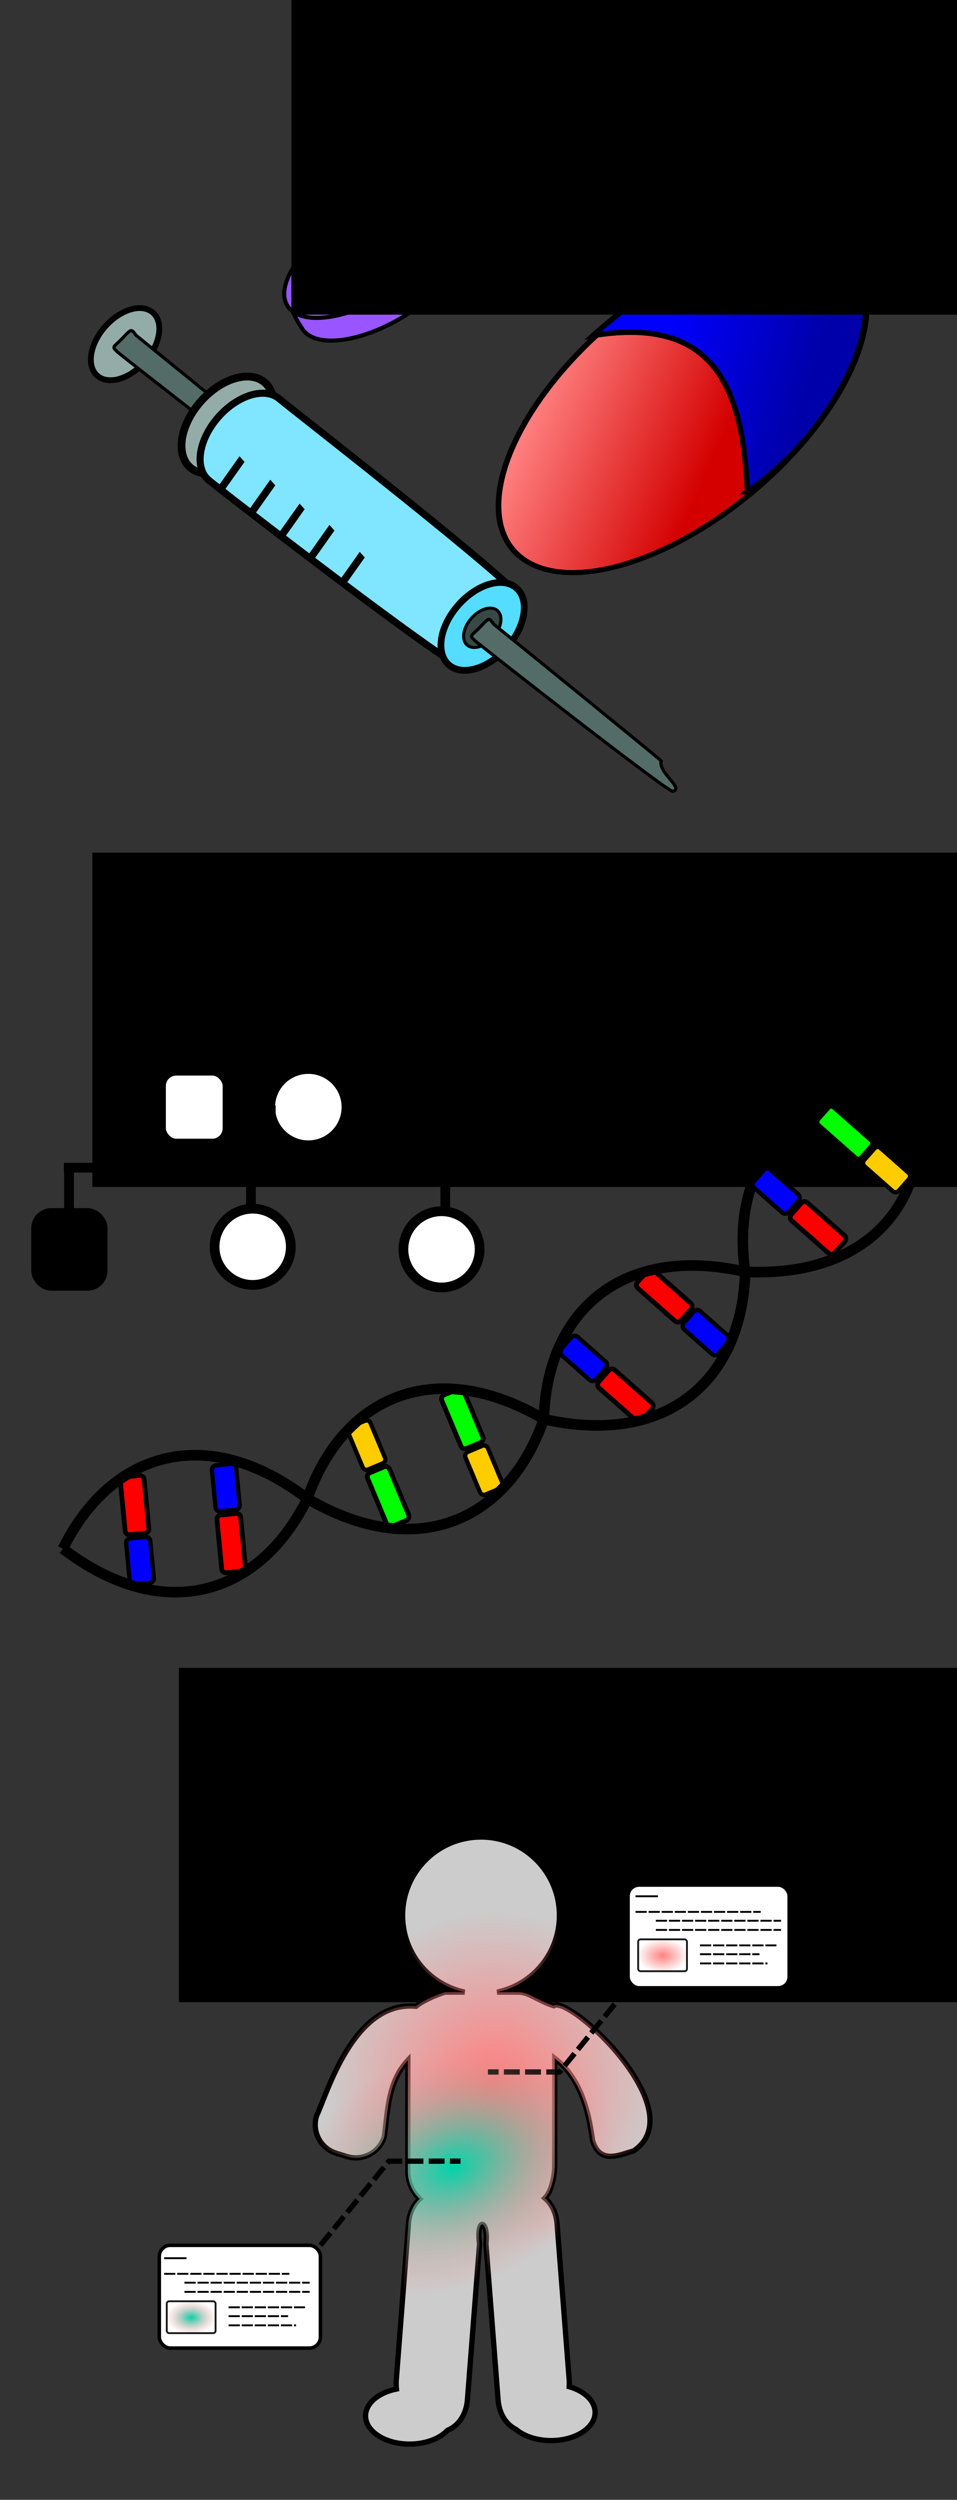 <?xml version="1.0" encoding="UTF-8" standalone="no"?>
<!-- Created with Inkscape (http://www.inkscape.org/) -->

<svg
   xmlns:dc="http://purl.org/dc/elements/1.1/"
   xmlns:cc="http://creativecommons.org/ns#"
   xmlns:rdf="http://www.w3.org/1999/02/22-rdf-syntax-ns#"
   xmlns:svg="http://www.w3.org/2000/svg"
   xmlns="http://www.w3.org/2000/svg"
   xmlns:xlink="http://www.w3.org/1999/xlink"
   xmlns:sodipodi="http://sodipodi.sourceforge.net/DTD/sodipodi-0.dtd"
   xmlns:inkscape="http://www.inkscape.org/namespaces/inkscape"
   width="135.526mm"
   height="353.97mm"
   viewBox="0 0 135.526 353.97"
   version="1.1"
   id="svg8"
   inkscape:version="0.92.2 (5c3e80d, 2017-08-06)"
   sodipodi:docname="api_assets.svg">
  <rect x="0" y="0" width="135.526" height="353.97" fill="#333333" stroke="none"/>
  <defs
     id="defs2">
    <linearGradient
       id="linearGradient5680"
       inkscape:collect="always">
      <stop
         id="stop5676"
         offset="0"
         style="stop-color:#00d4aa;stop-opacity:1" />
      <stop
         id="stop5678"
         offset="1"
         style="stop-color:#ff8080;stop-opacity:0;" />
    </linearGradient>
    <linearGradient
       inkscape:collect="always"
       id="linearGradient1694">
      <stop
         style="stop-color:#ff8080;stop-opacity:1;"
         offset="0"
         id="stop1690" />
      <stop
         style="stop-color:#ff8080;stop-opacity:0;"
         offset="1"
         id="stop1692" />
    </linearGradient>
    <linearGradient
       inkscape:collect="always"
       id="linearGradient864">
      <stop
         style="stop-color:#d40000;stop-opacity:1"
         offset="0"
         id="stop860" />
      <stop
         style="stop-color:#ff8080;stop-opacity:1"
         offset="1"
         id="stop862" />
    </linearGradient>
    <linearGradient
       inkscape:collect="always"
       id="linearGradient856">
      <stop
         style="stop-color:#0000ff;stop-opacity:1;"
         offset="0"
         id="stop852" />
      <stop
         style="stop-color:#0000aa;stop-opacity:1"
         offset="1"
         id="stop854" />
    </linearGradient>
    <linearGradient
       inkscape:collect="always"
       xlink:href="#linearGradient856"
       id="linearGradient858"
       x1="135.601"
       y1="96.364"
       x2="162.662"
       y2="104.748"
       gradientUnits="userSpaceOnUse"
       gradientTransform="matrix(0.758,0,0,0.758,41.822,34.874)" />
    <linearGradient
       inkscape:collect="always"
       xlink:href="#linearGradient864"
       id="linearGradient866"
       x1="189.183"
       y1="-2.729"
       x2="158.331"
       y2="10.958"
       gradientUnits="userSpaceOnUse"
       gradientTransform="matrix(0.758,0,0,0.758,54.187,-2.197)" />
    <filter
       style="color-interpolation-filters:sRGB"
       inkscape:label="Drop Shadow"
       id="filter5892">
      <feFlood
         flood-opacity="0.498"
         flood-color="rgb(0,0,0)"
         result="flood"
         id="feFlood5894" />
      <feComposite
         in="flood"
         in2="SourceGraphic"
         operator="in"
         result="composite1"
         id="feComposite5896" />
      <feGaussianBlur
         in="composite1"
         stdDeviation="3"
         result="blur"
         id="feGaussianBlur5898" />
      <feOffset
         dx="6"
         dy="6"
         result="offset"
         id="feOffset5900" />
      <feComposite
         in="SourceGraphic"
         in2="offset"
         operator="over"
         result="composite2"
         id="feComposite5902" />
    </filter>
    <filter
       inkscape:menu-tooltip="Low, sharp bevel"
       inkscape:menu="Bevels"
       inkscape:label="Jigsaw Piece"
       style="color-interpolation-filters:sRGB"
       id="filter4578-4-1">
      <feGaussianBlur
         result="result1"
         stdDeviation="3"
         id="feGaussianBlur4580-4-3" />
      <feBlend
         in2="result1"
         result="result5"
         mode="multiply"
         in="result1"
         id="feBlend4582-3-7" />
      <feGaussianBlur
         in="result5"
         result="result6"
         stdDeviation="1"
         id="feGaussianBlur4584-3-3" />
      <feComposite
         result="result8"
         in2="result5"
         in="result6"
         operator="xor"
         id="feComposite4586-2-8" />
      <feComposite
         in="result6"
         result="fbSourceGraphic"
         operator="xor"
         in2="result8"
         id="feComposite4588-2-5" />
      <feSpecularLighting
         in="fbSourceGraphic"
         result="result1"
         lighting-color="#ffffff"
         surfaceScale="2"
         specularConstant="2.2"
         specularExponent="55"
         id="feSpecularLighting4590-7-9">
        <fePointLight
           x="-5000"
           y="-10000"
           z="20000"
           id="fePointLight4592-8-7" />
      </feSpecularLighting>
      <feComposite
         in2="fbSourceGraphic"
         in="result1"
         result="result2"
         operator="in"
         id="feComposite4594-6-5" />
      <feComposite
         k4="0"
         k1="0"
         in="fbSourceGraphic"
         result="result4"
         operator="arithmetic"
         k2="2"
         k3="1"
         in2="result2"
         id="feComposite4596-2-2" />
      <feComposite
         in2="result4"
         in="result4"
         operator="in"
         result="result91"
         id="feComposite4598-8-0" />
      <feBlend
         mode="darken"
         in2="result91"
         id="feBlend4600-4-6"
         result="fbSourceGraphic" />
      <feColorMatrix
         result="fbSourceGraphicAlpha"
         in="fbSourceGraphic"
         values="0 0 0 -1 0 0 0 0 -1 0 0 0 0 -1 0 0 0 0 1 0"
         id="feColorMatrix5830" />
      <feSpecularLighting
         id="feSpecularLighting5832"
         in="fbSourceGraphicAlpha"
         surfaceScale="1"
         specularConstant="2"
         specularExponent="18.5"
         result="result92">
        <feDistantLight
           id="feDistantLight5834"
           elevation="30"
           azimuth="225" />
      </feSpecularLighting>
      <feComposite
         id="feComposite5836"
         in2="fbSourceGraphic"
         result="result0"
         operator="atop" />
      <feMorphology
         id="feMorphology5838"
         radius="2"
         result="result1"
         in="fbSourceGraphicAlpha"
         operator="dilate" />
      <feComposite
         id="feComposite5840"
         in2="result1"
         in="result0" />
    </filter>
    <radialGradient
       inkscape:collect="always"
       xlink:href="#linearGradient1694"
       id="radialGradient1696"
       cx="216.574"
       cy="324.982"
       fx="216.574"
       fy="324.982"
       r="24.074"
       gradientTransform="matrix(0.982,-0.187,0.187,0.984,-208.844,24.909)"
       gradientUnits="userSpaceOnUse" />
    <radialGradient
       inkscape:collect="always"
       xlink:href="#linearGradient5680"
       id="radialGradient5668"
       cx="135.535"
       cy="312.853"
       fx="135.535"
       fy="312.853"
       r="24.074"
       gradientTransform="matrix(0.919,-0.394,0.273,0.638,-153.171,165.922)"
       gradientUnits="userSpaceOnUse" />
    <radialGradient
       inkscape:collect="always"
       xlink:href="#linearGradient5680"
       id="radialGradient6090"
       cx="153.341"
       cy="312.303"
       fx="153.341"
       fy="312.303"
       r="3.588"
       gradientTransform="matrix(1,0,0,0.666,0,104.356)"
       gradientUnits="userSpaceOnUse" />
    <radialGradient
       inkscape:collect="always"
       xlink:href="#linearGradient1694"
       id="radialGradient6090-1"
       cx="153.341"
       cy="312.303"
       fx="153.341"
       fy="312.303"
       r="3.588"
       gradientTransform="matrix(1,0,0,0.666,-28.868,101.596)"
       gradientUnits="userSpaceOnUse" />
  </defs>
  <sodipodi:namedview
     id="base"
     pagecolor="#ffffff"
     bordercolor="#666666"
     borderopacity="1.0"
     inkscape:pageopacity="0.0"
     inkscape:pageshadow="2"
     inkscape:zoom="0.50383782"
     inkscape:cx="357.68491"
     inkscape:cy="732.51399"
     inkscape:document-units="mm"
     inkscape:current-layer="layer1"
     showgrid="false"
     inkscape:window-width="1920"
     inkscape:window-height="1025"
     inkscape:window-x="0"
     inkscape:window-y="-3"
     inkscape:window-maximized="1"
     fit-margin-top="0"
     fit-margin-left="0"
     fit-margin-right="0"
     fit-margin-bottom="0" />
  <g
     inkscape:label="Layer 1"
     inkscape:groupmode="layer"
     id="layer1"
     transform="translate(7.369,-5.166)">
    <g
       id="g892"
       transform="translate(-57.004,-57.445)">
      <ellipse
         transform="matrix(0.742,0.671,-0.743,0.669,0,0)"
         ry="31.364"
         rx="15.744"
         cy="-9.021"
         cx="188.128"
         id="path834"
         style="fill:url(#linearGradient866);fill-opacity:1;stroke:#000000;stroke-width:0.76;stroke-miterlimit:4;stroke-dasharray:none;stroke-dashoffset:0;stroke-opacity:1" />
      <path
         sodipodi:nodetypes="ccsc"
         inkscape:connector-curvature="0"
         id="path834-8"
         d="m 155.494,132.229 c -0.672,-13.762 -4.021,-25.067 -21.899,-22.094 15.396,-13.732 28.735,-16.133 35.698,-10.925 7.799,5.833 -0.769,24.116 -13.799,33.019 z"
         style="fill:url(#linearGradient858);fill-opacity:1;stroke:#000000;stroke-width:0.758;stroke-miterlimit:4;stroke-dasharray:none;stroke-dashoffset:0;stroke-opacity:1" />
    </g>
    <g
       id="g888"
       transform="matrix(0.491,-0.305,0.305,0.491,-17.132,20.028)">
      <path
         sodipodi:nodetypes="sssccs"
         inkscape:connector-curvature="0"
         id="path868-0"
         d="m 94.831,94.485 c 4e-6,5.873 -10.411,10.634 -23.253,10.634 -12.842,0 -23.253,-4.761 -23.253,-10.634 2e-6,-2.51 -0.307,-6.422 2.873,-8.241 10.677,-4.897 30.83,-5.185 40.941,0.39 3.191,1.821 2.692,5.336 2.692,7.851 z"
         style="fill:#9955ff;fill-opacity:1;stroke:#000000;stroke-width:1;stroke-miterlimit:4;stroke-dasharray:none;stroke-dashoffset:0;stroke-opacity:1" />
      <ellipse
         ry="10.634"
         rx="23.253"
         cy="87.865"
         cx="71.46"
         id="path868"
         style="fill:#9955ff;fill-opacity:1;stroke:#000000;stroke-width:1;stroke-miterlimit:4;stroke-dasharray:none;stroke-dashoffset:0;stroke-opacity:1" />
    </g>
    <g
       id="g1049"
       transform="rotate(29.738,187.149,62.288)"
       inkscape:transform-center-x="23.191976"
       inkscape:transform-center-y="8.3913157">
      <ellipse
         transform="rotate(11.763)"
         ry="5.952"
         rx="3.759"
         cy="133.7"
         cx="57.94"
         id="path894-5-5"
         style="fill:#93aca7;fill-opacity:1;stroke:#000000;stroke-width:0.821;stroke-miterlimit:4;stroke-dasharray:none;stroke-dashoffset:0;stroke-opacity:1" />
      <path
         sodipodi:nodetypes="cssscc"
         inkscape:connector-curvature="0"
         id="path894-8-8-0"
         d="m 63.976,148.813 c -0.524,0.496 -34.345,-4.476 -34.918,-4.618 -1.159,-0.286 -0.766,-0.254 -0.314,-2.088 0.452,-1.835 0.38,-1.698 1.488,-1.256 0,0 29.694,4.873 30.165,5.037 0.44,1.69 4.799,1.737 3.579,2.924 z"
         style="fill:#536c67;fill-opacity:1;stroke:#000000;stroke-width:0.449;stroke-miterlimit:4;stroke-dasharray:none;stroke-dashoffset:0;stroke-opacity:1" />
      <ellipse
         transform="rotate(11.763)"
         ry="8.003"
         rx="5.054"
         cy="132.664"
         cx="76.396"
         id="path894-5"
         style="fill:#93aca7;fill-opacity:1;stroke:#000000;stroke-width:1.105;stroke-miterlimit:4;stroke-dasharray:none;stroke-dashoffset:0;stroke-opacity:1" />
      <path
         sodipodi:nodetypes="cssscc"
         inkscape:connector-curvature="0"
         id="path894-8"
         d="m 94.522,158.706 c -1.127,1.148 -44.01,-4.9 -45.299,-5.168 -2.604,-0.542 -4.02,-4.325 -3.161,-8.449 0.859,-4.124 3.666,-7.027 6.27,-6.485 1.263,0.263 43.591,6.305 44.171,7.761 1.117,3.729 0.641,9.596 -1.982,12.341 z"
         style="fill:#80e5ff;fill-opacity:1;stroke:#000000;stroke-width:1;stroke-miterlimit:4;stroke-dasharray:none;stroke-dashoffset:0;stroke-opacity:1" />
      <ellipse
         transform="rotate(11.763)"
         ry="7.246"
         rx="4.576"
         cy="130.084"
         cx="122.342"
         id="path894"
         style="fill:#55ddff;fill-opacity:1;stroke:#000000;stroke-width:0.95;stroke-miterlimit:4;stroke-dasharray:none;stroke-dashoffset:0;stroke-opacity:1" />
      <ellipse
         transform="rotate(11.763)"
         ry="3.25"
         rx="2.053"
         cy="130.262"
         cx="122.438"
         id="path894-9"
         style="fill:#374845;fill-opacity:1;stroke:#000000;stroke-width:0.426;stroke-miterlimit:4;stroke-dasharray:none;stroke-dashoffset:0;stroke-opacity:1" />
      <path
         sodipodi:nodetypes="cssscc"
         inkscape:connector-curvature="0"
         id="path894-8-8"
         d="m 128.238,159.203 c -0.524,0.496 -34.345,-4.476 -34.918,-4.618 -1.159,-0.286 -0.766,-0.254 -0.314,-2.088 0.452,-1.835 0.38,-1.698 1.488,-1.256 0,0 29.694,4.873 30.165,5.037 0.44,1.69 4.799,1.737 3.579,2.924 z"
         style="fill:#536c67;fill-opacity:1;stroke:#000000;stroke-width:0.449;stroke-miterlimit:4;stroke-dasharray:none;stroke-dashoffset:0;stroke-opacity:1" />
      <rect
         transform="matrix(0.949,0.316,-0.097,0.995,0,0)"
         ry="0"
         y="128.002"
         x="67.402"
         height="4.753"
         width="0.743"
         id="rect975"
         style="fill:#000000;fill-opacity:1;stroke:#000000;stroke-width:0.326;stroke-miterlimit:4;stroke-dasharray:none;stroke-dashoffset:0;stroke-opacity:1" />
      <rect
         transform="matrix(0.949,0.316,-0.097,0.995,0,0)"
         ry="0"
         y="126.944"
         x="73.018"
         height="4.753"
         width="0.743"
         id="rect975-0"
         style="fill:#000000;fill-opacity:1;stroke:#000000;stroke-width:0.326;stroke-miterlimit:4;stroke-dasharray:none;stroke-dashoffset:0;stroke-opacity:1" />
      <rect
         transform="matrix(0.949,0.316,-0.097,0.995,0,0)"
         ry="0"
         y="126.083"
         x="78.498"
         height="4.753"
         width="0.743"
         id="rect975-0-7"
         style="fill:#000000;fill-opacity:1;stroke:#000000;stroke-width:0.326;stroke-miterlimit:4;stroke-dasharray:none;stroke-dashoffset:0;stroke-opacity:1" />
      <rect
         transform="matrix(0.949,0.316,-0.097,0.995,0,0)"
         ry="0"
         y="124.926"
         x="83.823"
         height="4.753"
         width="0.743"
         id="rect975-0-7-7"
         style="fill:#000000;fill-opacity:1;stroke:#000000;stroke-width:0.326;stroke-miterlimit:4;stroke-dasharray:none;stroke-dashoffset:0;stroke-opacity:1" />
      <rect
         transform="matrix(0.949,0.316,-0.097,0.995,0,0)"
         ry="0"
         y="124.252"
         x="89.673"
         height="4.753"
         width="0.743"
         id="rect975-0-7-7-0"
         style="fill:#000000;fill-opacity:1;stroke:#000000;stroke-width:0.326;stroke-miterlimit:4;stroke-dasharray:none;stroke-dashoffset:0;stroke-opacity:1" />
    </g>
    <flowRoot
       xml:space="preserve"
       id="flowRoot1051"
       style="font-style:normal;font-weight:normal;font-size:40px;line-height:1.25;font-family:sans-serif;letter-spacing:0px;word-spacing:0px;fill:#000000;fill-opacity:1;stroke:none"
       transform="matrix(0.265,0,0,0.265,-0.382,-22.164)"><flowRegion
         id="flowRegion1053"><rect
           id="rect1055"
           width="575.308"
           height="178.629"
           x="129.352"
           y="92.632" /></flowRegion><flowPara
         id="flowPara1057"
         style="font-style:normal;font-variant:normal;font-weight:normal;font-stretch:normal;font-size:85.333px;font-family:'URW Gothic';-inkscape-font-specification:'URW Gothic'">Drug</flowPara></flowRoot>    <flowRoot
       xml:space="preserve"
       id="flowRoot1051-4"
       style="font-style:normal;font-weight:normal;font-size:40px;line-height:1.25;font-family:sans-serif;letter-spacing:0px;word-spacing:0px;fill:#000000;fill-opacity:1;stroke:none"
       transform="matrix(0.265,0,0,0.265,-28.564,101.351)"><flowRegion
         id="flowRegion1053-2"><rect
           id="rect1055-5"
           width="575.308"
           height="178.629"
           x="129.352"
           y="92.632" /></flowRegion><flowPara
         id="flowPara1057-1"
         style="font-style:normal;font-variant:normal;font-weight:normal;font-stretch:normal;font-size:85.333px;font-family:'URW Gothic';-inkscape-font-specification:'URW Gothic'">Biomarker</flowPara></flowRoot>    <g
       id="g1307"
       transform="matrix(1.376,0,0,1.376,-137.843,-74.778)">
      <rect
         ry="1.565"
         y="168.28"
         x="111.392"
         height="7.497"
         width="6.845"
         id="rect1084"
         style="fill:#ffffff;fill-opacity:1;stroke:#000000;stroke-width:1;stroke-miterlimit:4;stroke-dasharray:none;stroke-dashoffset:0;stroke-opacity:1" />
      <rect
         ry="1.565"
         y="182.921"
         x="98.539"
         height="7.497"
         width="6.845"
         id="rect1084-1"
         style="fill:#000000;fill-opacity:1;stroke:#000000;stroke-width:1;stroke-miterlimit:4;stroke-dasharray:none;stroke-dashoffset:0;stroke-opacity:1" />
      <circle
         r="3.922"
         cy="172.028"
         cx="126.556"
         id="path1101"
         style="fill:#ffffff;fill-opacity:1;stroke:#000000;stroke-width:1;stroke-miterlimit:4;stroke-dasharray:none;stroke-dashoffset:0;stroke-opacity:1" />
      <path
         inkscape:connector-curvature="0"
         id="path1103"
         d="m 118.201,172.351 h 4.99"
         style="fill:none;stroke:#000000;stroke-width:1;stroke-linecap:butt;stroke-linejoin:miter;stroke-miterlimit:4;stroke-dasharray:none;stroke-opacity:1" />
      <path
         inkscape:connector-curvature="0"
         id="path1103-7"
         d="m 120.647,172.88 v 4.99"
         style="fill:none;stroke:#000000;stroke-width:1;stroke-linecap:butt;stroke-linejoin:miter;stroke-miterlimit:4;stroke-dasharray:none;stroke-opacity:1" />
      <path
         sodipodi:nodetypes="cc"
         inkscape:connector-curvature="0"
         id="path1103-7-2"
         d="M 141.181,178.26 H 101.394"
         style="fill:none;stroke:#000000;stroke-width:1;stroke-linecap:butt;stroke-linejoin:miter;stroke-miterlimit:4;stroke-dasharray:none;stroke-opacity:1" />
      <path
         inkscape:connector-curvature="0"
         id="path1103-7-20"
         d="m 101.923,178.26 v 4.99"
         style="fill:none;stroke:#000000;stroke-width:1;stroke-linecap:butt;stroke-linejoin:miter;stroke-miterlimit:4;stroke-dasharray:none;stroke-opacity:1" />
      <path
         inkscape:connector-curvature="0"
         id="path1103-7-20-6"
         d="m 140.652,178.26 v 4.99"
         style="fill:none;stroke:#000000;stroke-width:1;stroke-linecap:butt;stroke-linejoin:miter;stroke-miterlimit:4;stroke-dasharray:none;stroke-opacity:1" />
      <path
         inkscape:connector-curvature="0"
         id="path1103-7-20-6-4"
         d="m 120.647,177.87 v 4.99"
         style="fill:none;stroke:#000000;stroke-width:1;stroke-linecap:butt;stroke-linejoin:miter;stroke-miterlimit:4;stroke-dasharray:none;stroke-opacity:1" />
      <circle
         r="3.922"
         cy="186.401"
         cx="120.828"
         id="path1101-0"
         style="fill:#ffffff;fill-opacity:1;stroke:#000000;stroke-width:1;stroke-miterlimit:4;stroke-dasharray:none;stroke-dashoffset:0;stroke-opacity:1" />
      <circle
         r="3.922"
         cy="186.664"
         cx="140.262"
         id="path1101-0-3"
         style="fill:#ffffff;fill-opacity:1;stroke:#000000;stroke-width:1;stroke-miterlimit:4;stroke-dasharray:none;stroke-dashoffset:0;stroke-opacity:1" />
    </g>
    <g
       id="g1935"
       transform="translate(-10.477,1.15)">
      <path
         sodipodi:nodetypes="cc"
         inkscape:connector-curvature="0"
         id="path1309-9-7-1"
         d="m 133.108,158.61 c -18.014,-0.857 -26.683,10.499 -24.468,25.49"
         style="fill:none;stroke:#000000;stroke-width:1.5;stroke-linecap:butt;stroke-linejoin:miter;stroke-miterlimit:4;stroke-dasharray:none;stroke-opacity:1" />
      <path
         sodipodi:nodetypes="cc"
         inkscape:connector-curvature="0"
         id="path1309-9-7-1-7"
         d="m 108.64,184.1 c 18.014,0.857 26.683,-10.499 24.468,-25.49"
         style="fill:none;stroke:#000000;stroke-width:1.5;stroke-linecap:butt;stroke-linejoin:miter;stroke-miterlimit:4;stroke-dasharray:none;stroke-opacity:1" />
      <rect
         transform="rotate(41.458)"
         ry="0.583"
         y="40.258"
         x="196.72"
         height="3.37"
         width="8.214"
         id="rect1724"
         style="fill:#00ff00;fill-opacity:1;stroke:#000000;stroke-width:0.675;stroke-miterlimit:4;stroke-dasharray:none;stroke-dashoffset:0;stroke-opacity:1" />
      <rect
         transform="rotate(41.458)"
         ry="0.595"
         y="40.225"
         x="205.463"
         height="3.437"
         width="6.534"
         id="rect1724-2"
         style="fill:#ffcc00;fill-opacity:1;stroke:#000000;stroke-width:0.608;stroke-miterlimit:4;stroke-dasharray:none;stroke-dashoffset:0;stroke-opacity:1" />
      <rect
         transform="rotate(-138.542)"
         ry="0.583"
         y="-56.253"
         x="-211.038"
         height="3.37"
         width="8.214"
         id="rect1724-7"
         style="fill:#ff0000;fill-opacity:1;stroke:#000000;stroke-width:0.675;stroke-miterlimit:4;stroke-dasharray:none;stroke-dashoffset:0;stroke-opacity:1" />
      <rect
         transform="rotate(-138.542)"
         ry="0.595"
         y="-56.286"
         x="-202.295"
         height="3.437"
         width="6.534"
         id="rect1724-2-2"
         style="fill:#0000ff;fill-opacity:1;stroke:#000000;stroke-width:0.608;stroke-miterlimit:4;stroke-dasharray:none;stroke-dashoffset:0;stroke-opacity:1" />
      <rect
         transform="rotate(-138.542)"
         ry="0.583"
         y="-92.069"
         x="-206.285"
         height="3.37"
         width="8.214"
         id="rect1724-7-1"
         style="fill:#ff0000;fill-opacity:1;stroke:#000000;stroke-width:0.675;stroke-miterlimit:4;stroke-dasharray:none;stroke-dashoffset:0;stroke-opacity:1" />
      <rect
         transform="rotate(-138.542)"
         ry="0.595"
         y="-92.103"
         x="-197.542"
         height="3.437"
         width="6.534"
         id="rect1724-2-2-6"
         style="fill:#0000ff;fill-opacity:1;stroke:#000000;stroke-width:0.608;stroke-miterlimit:4;stroke-dasharray:none;stroke-dashoffset:0;stroke-opacity:1" />
      <rect
         transform="rotate(41.458)"
         ry="0.583"
         y="74.48"
         x="192.846"
         height="3.37"
         width="8.214"
         id="rect1724-7-1-6"
         style="fill:#ff0000;fill-opacity:1;stroke:#000000;stroke-width:0.675;stroke-miterlimit:4;stroke-dasharray:none;stroke-dashoffset:0;stroke-opacity:1" />
      <rect
         transform="rotate(41.458)"
         ry="0.595"
         y="74.446"
         x="201.589"
         height="3.437"
         width="6.534"
         id="rect1724-2-2-6-8"
         style="fill:#0000ff;fill-opacity:1;stroke:#000000;stroke-width:0.608;stroke-miterlimit:4;stroke-dasharray:none;stroke-dashoffset:0;stroke-opacity:1" />
      <rect
         transform="rotate(67.276)"
         ry="0.583"
         y="14.203"
         x="211.382"
         height="3.37"
         width="8.214"
         id="rect1724-79"
         style="fill:#00ff00;fill-opacity:1;stroke:#000000;stroke-width:0.675;stroke-miterlimit:4;stroke-dasharray:none;stroke-dashoffset:0;stroke-opacity:1" />
      <rect
         transform="rotate(67.276)"
         ry="0.595"
         y="14.17"
         x="220.125"
         height="3.437"
         width="6.534"
         id="rect1724-2-8"
         style="fill:#ffcc00;fill-opacity:1;stroke:#000000;stroke-width:0.608;stroke-miterlimit:4;stroke-dasharray:none;stroke-dashoffset:0;stroke-opacity:1" />
      <rect
         transform="rotate(-112.724)"
         ry="0.583"
         y="-31.53"
         x="-225.709"
         height="3.37"
         width="8.214"
         id="rect1724-79-6"
         style="fill:#00ff00;fill-opacity:1;stroke:#000000;stroke-width:0.675;stroke-miterlimit:4;stroke-dasharray:none;stroke-dashoffset:0;stroke-opacity:1" />
      <rect
         transform="rotate(-112.724)"
         ry="0.595"
         y="-31.564"
         x="-216.966"
         height="3.437"
         width="6.534"
         id="rect1724-2-8-8"
         style="fill:#ffcc00;fill-opacity:1;stroke:#000000;stroke-width:0.608;stroke-miterlimit:4;stroke-dasharray:none;stroke-dashoffset:0;stroke-opacity:1" />
      <rect
         transform="rotate(84.466)"
         ry="0.583"
         y="-2.815"
         x="214.157"
         height="3.37"
         width="8.214"
         id="rect1724-7-1-6-3"
         style="fill:#ff0000;fill-opacity:1;stroke:#000000;stroke-width:0.675;stroke-miterlimit:4;stroke-dasharray:none;stroke-dashoffset:0;stroke-opacity:1" />
      <rect
         transform="rotate(84.466)"
         ry="0.595"
         y="-2.848"
         x="222.9"
         height="3.437"
         width="6.534"
         id="rect1724-2-2-6-8-0"
         style="fill:#0000ff;fill-opacity:1;stroke:#000000;stroke-width:0.608;stroke-miterlimit:4;stroke-dasharray:none;stroke-dashoffset:0;stroke-opacity:1" />
      <rect
         transform="rotate(-95.534)"
         ry="0.583"
         y="12.538"
         x="-229.044"
         height="3.37"
         width="8.214"
         id="rect1724-7-1-6-3-8"
         style="fill:#ff0000;fill-opacity:1;stroke:#000000;stroke-width:0.675;stroke-miterlimit:4;stroke-dasharray:none;stroke-dashoffset:0;stroke-opacity:1" />
      <rect
         transform="rotate(-95.534)"
         ry="0.595"
         y="12.505"
         x="-220.301"
         height="3.437"
         width="6.534"
         id="rect1724-2-2-6-8-0-8"
         style="fill:#0000ff;fill-opacity:1;stroke:#000000;stroke-width:0.608;stroke-miterlimit:4;stroke-dasharray:none;stroke-dashoffset:0;stroke-opacity:1" />
      <path
         sodipodi:nodetypes="cc"
         inkscape:connector-curvature="0"
         id="path1309-9-7-1-7-3"
         d="m 80.124,204.963 c 17.593,3.967 28.099,-5.714 28.516,-20.862"
         style="fill:none;stroke:#000000;stroke-width:1.5;stroke-linecap:butt;stroke-linejoin:miter;stroke-miterlimit:4;stroke-dasharray:none;stroke-opacity:1" />
      <path
         sodipodi:nodetypes="cc"
         inkscape:connector-curvature="0"
         id="path1309-9-7-1-3"
         d="m 108.64,184.1 c -17.593,-3.967 -28.099,5.714 -28.516,20.862"
         style="fill:none;stroke:#000000;stroke-width:1.5;stroke-linecap:butt;stroke-linejoin:miter;stroke-miterlimit:4;stroke-dasharray:none;stroke-opacity:1" />
      <path
         sodipodi:nodetypes="cc"
         inkscape:connector-curvature="0"
         id="path1309-9-7-1-3-5"
         d="M 80.124,204.963 C 64.556,195.859 51.613,201.908 46.632,216.22"
         style="fill:none;stroke:#000000;stroke-width:1.5;stroke-linecap:butt;stroke-linejoin:miter;stroke-miterlimit:4;stroke-dasharray:none;stroke-opacity:1" />
      <path
         sodipodi:nodetypes="cc"
         inkscape:connector-curvature="0"
         id="path1309-9-7-1-7-3-6"
         d="m 46.632,216.22 c 15.568,9.104 28.511,3.055 33.491,-11.258"
         style="fill:none;stroke:#000000;stroke-width:1.5;stroke-linecap:butt;stroke-linejoin:miter;stroke-miterlimit:4;stroke-dasharray:none;stroke-opacity:1" />
      <path
         sodipodi:nodetypes="cc"
         inkscape:connector-curvature="0"
         id="path1309-9-7-1-7-3-6-5"
         d="m 12.019,223.313 c 14.343,10.933 27.927,6.506 34.614,-7.093"
         style="fill:none;stroke:#000000;stroke-width:1.5;stroke-linecap:butt;stroke-linejoin:miter;stroke-miterlimit:4;stroke-dasharray:none;stroke-opacity:1" />
      <path
         sodipodi:nodetypes="cc"
         inkscape:connector-curvature="0"
         id="path1309-9-7-1-3-5-8"
         d="m 46.632,216.22 c -14.343,-10.933 -27.927,-6.506 -34.614,7.093"
         style="fill:none;stroke:#000000;stroke-width:1.5;stroke-linecap:butt;stroke-linejoin:miter;stroke-miterlimit:4;stroke-dasharray:none;stroke-opacity:1" />
    </g>
    <flowRoot
       xml:space="preserve"
       id="flowRoot1051-4-5"
       style="font-style:normal;font-weight:normal;font-size:40px;line-height:1.25;font-family:sans-serif;letter-spacing:0px;word-spacing:0px;fill:#000000;fill-opacity:1;stroke:none"
       transform="matrix(0.265,0,0,0.265,-16.312,216.786)"><flowRegion
         id="flowRegion1053-2-8"><rect
           id="rect1055-5-7"
           width="575.308"
           height="178.629"
           x="129.352"
           y="92.632" /></flowRegion><flowPara
         id="flowPara1057-1-3"
         style="font-style:normal;font-variant:normal;font-weight:normal;font-stretch:normal;font-size:85.333px;font-family:'URW Gothic';-inkscape-font-specification:'URW Gothic'">Disease</flowPara></flowRoot>    <g
       id="g1706"
       transform="translate(-1.907,-4.469)">
      <path
         sodipodi:nodetypes="cccsccccccsccccccccccccccccccscccccscccc"
         id="path2182-6"
         d="m 62.656,269.752 c -6.134,10e-5 -11.107,4.973 -11.107,11.107 0.002,5.24 3.666,9.766 8.791,10.858 h -2.734 c -0.21,0 -3.006,1.005 -4.156,2.003 -8.877,-0.85 -12.565,12.359 -14.08,15.508 -0.692,2.248 0.56,4.615 2.808,5.308 l 1.479,0.455 c 2.248,0.692 4.615,-0.56 5.308,-2.808 0.512,-3.806 0.515,-7.781 3.333,-10.819 v 15.745 c 0,1.536 0.649,2.911 1.685,3.878 -0.891,0.809 -1.491,2.047 -1.609,3.562 l -1.716,22.078 c -0.034,0.432 -0.024,0.863 0.021,1.289 -2.599,0.522 -4.368,2.062 -4.372,3.805 -3.2e-4,2.206 2.793,3.994 6.24,3.994 2.199,-0.002 4.234,-0.745 5.357,-1.955 1.543,-0.61 2.663,-2.194 2.829,-4.325 l 1.716,-22.078 c -0.5,-3.891 1.294,-3.455 0.907,0 l 1.716,22.078 c 0.155,1.989 1.141,3.5 2.527,4.189 1.177,1.001 3.02,1.59 4.977,1.591 3.447,10e-5 6.241,-1.788 6.24,-3.994 -0.002,-1.567 -1.437,-2.988 -3.667,-3.634 0.019,-0.319 0.022,-0.64 -0.003,-0.961 l -1.715,-22.077 c -0.123,-1.583 -0.774,-2.864 -1.734,-3.669 0.969,-0.961 1.394,-3.163 1.394,-4.641 v -15.168 c 3.534,2.756 4.758,7.101 5.353,11.64 0.692,2.248 2.098,2.631 4.345,1.938 l 1.48,-0.455 c 8.528,-5.737 -9.065,-22.089 -11.301,-20.553 -2.315,-0.725 -3.498,-1.925 -5.011,-1.925 h -3.02 c 5.14,-1.077 8.822,-5.607 8.828,-10.858 -9e-5,-6.135 -4.973,-11.108 -11.108,-11.107 z"
         style="fill:#cccccc;fill-opacity:1;stroke:#000000;stroke-width:0.75;stroke-miterlimit:4;stroke-dasharray:none;stroke-dashoffset:0;stroke-opacity:1"
         inkscape:connector-curvature="0" />
      <path
         sodipodi:nodetypes="cccsccccccsccccccccccccccccccscccccscccc"
         id="path2182-6-7"
         d="m 62.654,269.752 c -6.134,10e-5 -11.107,4.973 -11.107,11.107 0.002,5.24 3.666,9.766 8.791,10.858 h -2.734 c -0.21,0 -3.006,1.005 -4.156,2.003 -8.877,-0.85 -12.565,12.359 -14.08,15.508 -0.692,2.248 0.56,4.615 2.808,5.308 l 1.479,0.455 c 2.248,0.692 4.615,-0.56 5.308,-2.808 0.512,-3.806 0.515,-7.781 3.333,-10.819 v 15.745 c 0,1.536 0.649,2.911 1.685,3.878 -0.891,0.809 -1.491,2.047 -1.609,3.562 l -1.716,22.078 c -0.034,0.432 -0.024,0.863 0.021,1.289 -2.599,0.522 -4.368,2.062 -4.372,3.805 -3.2e-4,2.206 2.793,3.994 6.24,3.994 2.199,-0.002 4.234,-0.745 5.357,-1.955 1.543,-0.61 2.663,-2.194 2.829,-4.325 l 1.716,-22.078 c -0.5,-3.891 1.294,-3.455 0.907,0 l 1.716,22.078 c 0.155,1.989 1.141,3.5 2.527,4.189 1.177,1.001 3.02,1.59 4.977,1.591 3.447,10e-5 6.241,-1.788 6.24,-3.994 -0.002,-1.567 -1.437,-2.988 -3.667,-3.634 0.019,-0.319 0.022,-0.64 -0.003,-0.961 l -1.715,-22.077 c -0.123,-1.583 -0.774,-2.864 -1.734,-3.669 0.969,-0.961 1.394,-3.163 1.394,-4.641 v -15.168 c 3.534,2.756 4.758,7.101 5.353,11.64 0.692,2.248 2.098,2.631 4.345,1.938 l 1.48,-0.455 c 8.528,-5.737 -9.065,-22.089 -11.301,-20.553 -2.315,-0.725 -3.498,-1.925 -5.011,-1.925 h -3.02 c 5.14,-1.077 8.822,-5.607 8.828,-10.858 -9e-5,-6.135 -4.973,-11.108 -11.108,-11.107 z"
         style="fill:url(#radialGradient1696);fill-opacity:1;stroke:none;stroke-width:0.75;stroke-miterlimit:4;stroke-dasharray:none;stroke-dashoffset:0;stroke-opacity:1"
         inkscape:connector-curvature="0" />
    </g>
    <rect
       style="fill:#ffffff;fill-opacity:1;stroke:#000000;stroke-width:0.5;stroke-miterlimit:4;stroke-dasharray:none;stroke-dashoffset:0;stroke-opacity:1"
       id="rect926-6"
       width="22.82"
       height="14.552"
       x="-104.393"
       y="-286.638"
       ry="1.565"
       transform="scale(-1)" />
    <path
       style="fill:none;stroke:#000000;stroke-width:0.75;stroke-linecap:butt;stroke-linejoin:miter;stroke-miterlimit:4;stroke-dasharray:2.25, 0.75;stroke-dashoffset:0;stroke-opacity:1"
       d="m 81.572,286.638 -9.695,11.916 h -10.147"
       id="path943"
       inkscape:connector-curvature="0"
       sodipodi:nodetypes="ccc" />
    <path
       inkscape:connector-curvature="0"
       style="fill:url(#radialGradient5668);fill-opacity:1;stroke:#000000;stroke-width:0;stroke-miterlimit:4;stroke-dasharray:none;stroke-dashoffset:0;stroke-opacity:1"
       d="m 60.747,265.282 c -6.134,9e-5 -11.107,4.973 -11.107,11.107 0.002,5.24 3.666,9.766 8.791,10.858 h -2.734 c -0.21,0 -3.006,1.005 -4.156,2.003 -8.877,-0.85 -12.565,12.359 -14.08,15.508 -0.692,2.248 0.56,4.615 2.808,5.308 l 1.479,0.455 c 2.248,0.692 4.615,-0.56 5.308,-2.808 0.512,-3.806 0.515,-7.781 3.333,-10.819 v 15.745 c 0,1.536 0.649,2.911 1.685,3.878 -0.891,0.809 -1.491,2.047 -1.609,3.562 l -1.716,22.078 c -0.034,0.432 -0.024,0.863 0.021,1.289 -2.599,0.522 -4.368,2.062 -4.372,3.805 -3.2e-4,2.206 2.793,3.994 6.24,3.994 2.199,-0.002 4.234,-0.745 5.357,-1.955 1.543,-0.61 2.663,-2.194 2.829,-4.325 l 1.716,-22.078 c -0.5,-3.891 1.294,-3.455 0.907,0 l 1.716,22.078 c 0.155,1.989 1.141,3.5 2.527,4.189 1.177,1.001 3.02,1.59 4.977,1.591 3.447,10e-5 6.241,-1.788 6.24,-3.994 -0.002,-1.567 -1.437,-2.988 -3.667,-3.634 0.019,-0.319 0.022,-0.64 -0.003,-0.961 l -1.715,-22.077 c -0.123,-1.583 -0.774,-2.864 -1.734,-3.669 0.969,-0.961 1.394,-3.163 1.394,-4.641 v -15.168 c 3.534,2.756 4.758,7.101 5.353,11.64 0.692,2.248 2.098,2.631 4.345,1.938 l 1.48,-0.455 c 8.528,-5.737 -9.065,-22.089 -11.301,-20.553 -2.315,-0.725 -3.498,-1.925 -5.011,-1.925 h -3.02 c 5.14,-1.077 8.822,-5.607 8.828,-10.858 -9e-5,-6.135 -4.973,-11.108 -11.108,-11.107 z"
       id="path2182-6-3"
       sodipodi:nodetypes="cccsccccccsccccccccccccccccccscccccscccc" />
    <rect
       style="fill:#ffffff;fill-opacity:1;stroke:#000000;stroke-width:0.5;stroke-miterlimit:4;stroke-dasharray:none;stroke-dashoffset:0;stroke-opacity:1"
       id="rect926-6-4"
       width="22.82"
       height="14.552"
       x="15.189"
       y="323.098"
       ry="1.565" />
    <path
       style="fill:none;stroke:#000000;stroke-width:0.75;stroke-linecap:butt;stroke-linejoin:miter;stroke-miterlimit:4;stroke-dasharray:2.25, 0.75;stroke-dashoffset:0;stroke-opacity:1"
       d="m 38.009,323.098 9.695,-11.916 h 10.147"
       id="path943-8"
       inkscape:connector-curvature="0"
       sodipodi:nodetypes="ccc" />
    <g
       id="g6101"
       transform="translate(-133.637,20.974)">
      <g
         transform="translate(48.553,-4.585)"
         id="g5914">
        <path
           sodipodi:nodetypes="cc"
           style="fill:none;stroke:#000000;stroke-width:0.265;stroke-linecap:butt;stroke-linejoin:miter;stroke-miterlimit:4;stroke-dasharray:1.587, 0.265;stroke-dashoffset:0;stroke-opacity:1"
           d="m 100.959,310.745 h 17.733"
           id="path5781-6"
           inkscape:connector-curvature="0" />
        <path
           sodipodi:nodetypes="cc"
           style="fill:none;stroke:#000000;stroke-width:0.265;stroke-linecap:butt;stroke-linejoin:miter;stroke-miterlimit:4;stroke-dasharray:1.587, 0.265;stroke-dashoffset:0;stroke-opacity:1"
           d="m 103.836,311.999 h 17.733"
           id="path5781-2-50"
           inkscape:connector-curvature="0" />
        <path
           sodipodi:nodetypes="cc"
           style="fill:none;stroke:#000000;stroke-width:0.265;stroke-linecap:butt;stroke-linejoin:miter;stroke-miterlimit:4;stroke-dasharray:1.587, 0.265;stroke-dashoffset:0;stroke-opacity:1"
           d="m 103.836,313.298 h 17.733"
           id="path5781-2-5-6"
           inkscape:connector-curvature="0" />
      </g>
      <path
         sodipodi:nodetypes="cc"
         inkscape:connector-curvature="0"
         id="path5781-6-68"
         d="m 149.511,303.948 h 5.898"
         style="fill:none;stroke:#000000;stroke-width:0.265;stroke-linecap:butt;stroke-linejoin:miter;stroke-miterlimit:4;stroke-dasharray:3.175, 3.175;stroke-dashoffset:0;stroke-opacity:1" />
      <rect
         ry="0.338"
         y="310.046"
         x="149.884"
         height="4.514"
         width="6.912"
         id="rect6055"
         style="fill:url(#radialGradient6090);fill-opacity:1;stroke:#1a1a1a;stroke-width:0.265;stroke-miterlimit:4;stroke-dasharray:none;stroke-dashoffset:0;stroke-opacity:1" />
      <path
         sodipodi:nodetypes="cc"
         inkscape:connector-curvature="0"
         id="path5781-6-2"
         d="m 158.642,310.902 h 10.82"
         style="fill:none;stroke:#000000;stroke-width:0.265;stroke-linecap:butt;stroke-linejoin:miter;stroke-miterlimit:4;stroke-dasharray:1.587, 0.265;stroke-dashoffset:0;stroke-opacity:1" />
      <path
         sodipodi:nodetypes="cc"
         inkscape:connector-curvature="0"
         id="path5781-2-50-1"
         d="m 158.642,312.155 h 8.422"
         style="fill:none;stroke:#000000;stroke-width:0.265;stroke-linecap:butt;stroke-linejoin:miter;stroke-miterlimit:4;stroke-dasharray:1.587, 0.265;stroke-dashoffset:0;stroke-opacity:1" />
      <path
         sodipodi:nodetypes="cc"
         inkscape:connector-curvature="0"
         id="path5781-2-5-6-9"
         d="m 158.642,313.455 h 9.551"
         style="fill:none;stroke:#000000;stroke-width:0.265;stroke-linecap:butt;stroke-linejoin:miter;stroke-miterlimit:4;stroke-dasharray:1.587, 0.265;stroke-dashoffset:0;stroke-opacity:1" />
    </g>
    <g
       id="g6172"
       transform="translate(-38.013,-27.515)">
      <g
         transform="translate(19.685,-7.344)"
         id="g5914-3">
        <path
           sodipodi:nodetypes="cc"
           style="fill:none;stroke:#000000;stroke-width:0.265;stroke-linecap:butt;stroke-linejoin:miter;stroke-miterlimit:4;stroke-dasharray:1.587, 0.265;stroke-dashoffset:0;stroke-opacity:1"
           d="m 100.959,310.745 h 17.733"
           id="path5781-6-1"
           inkscape:connector-curvature="0" />
        <path
           sodipodi:nodetypes="cc"
           style="fill:none;stroke:#000000;stroke-width:0.265;stroke-linecap:butt;stroke-linejoin:miter;stroke-miterlimit:4;stroke-dasharray:1.587, 0.265;stroke-dashoffset:0;stroke-opacity:1"
           d="m 103.836,311.999 h 17.733"
           id="path5781-2-50-8"
           inkscape:connector-curvature="0" />
        <path
           sodipodi:nodetypes="cc"
           style="fill:none;stroke:#000000;stroke-width:0.265;stroke-linecap:butt;stroke-linejoin:miter;stroke-miterlimit:4;stroke-dasharray:1.587, 0.265;stroke-dashoffset:0;stroke-opacity:1"
           d="m 103.836,313.298 h 17.733"
           id="path5781-2-5-6-2"
           inkscape:connector-curvature="0" />
      </g>
      <path
         sodipodi:nodetypes="cc"
         inkscape:connector-curvature="0"
         id="path5781-6-68-9"
         d="m 120.644,301.189 h 5.898"
         style="fill:none;stroke:#000000;stroke-width:0.265;stroke-linecap:butt;stroke-linejoin:miter;stroke-miterlimit:4;stroke-dasharray:3.175, 3.175;stroke-dashoffset:0;stroke-opacity:1" />
      <rect
         ry="0.338"
         y="307.287"
         x="121.017"
         height="4.514"
         width="6.912"
         id="rect6055-9"
         style="fill:url(#radialGradient6090-1);fill-opacity:1;stroke:#1a1a1a;stroke-width:0.265;stroke-miterlimit:4;stroke-dasharray:none;stroke-dashoffset:0;stroke-opacity:1" />
      <path
         sodipodi:nodetypes="cc"
         inkscape:connector-curvature="0"
         id="path5781-6-2-3"
         d="m 129.775,308.143 h 10.82"
         style="fill:none;stroke:#000000;stroke-width:0.265;stroke-linecap:butt;stroke-linejoin:miter;stroke-miterlimit:4;stroke-dasharray:1.587, 0.265;stroke-dashoffset:0;stroke-opacity:1" />
      <path
         sodipodi:nodetypes="cc"
         inkscape:connector-curvature="0"
         id="path5781-2-50-1-3"
         d="m 129.775,309.396 h 8.422"
         style="fill:none;stroke:#000000;stroke-width:0.265;stroke-linecap:butt;stroke-linejoin:miter;stroke-miterlimit:4;stroke-dasharray:1.587, 0.265;stroke-dashoffset:0;stroke-opacity:1" />
      <path
         sodipodi:nodetypes="cc"
         inkscape:connector-curvature="0"
         id="path5781-2-5-6-9-5"
         d="m 129.775,310.696 h 9.551"
         style="fill:none;stroke:#000000;stroke-width:0.265;stroke-linecap:butt;stroke-linejoin:miter;stroke-miterlimit:4;stroke-dasharray:1.587, 0.265;stroke-dashoffset:0;stroke-opacity:1" />
    </g>
  </g>
</svg>
